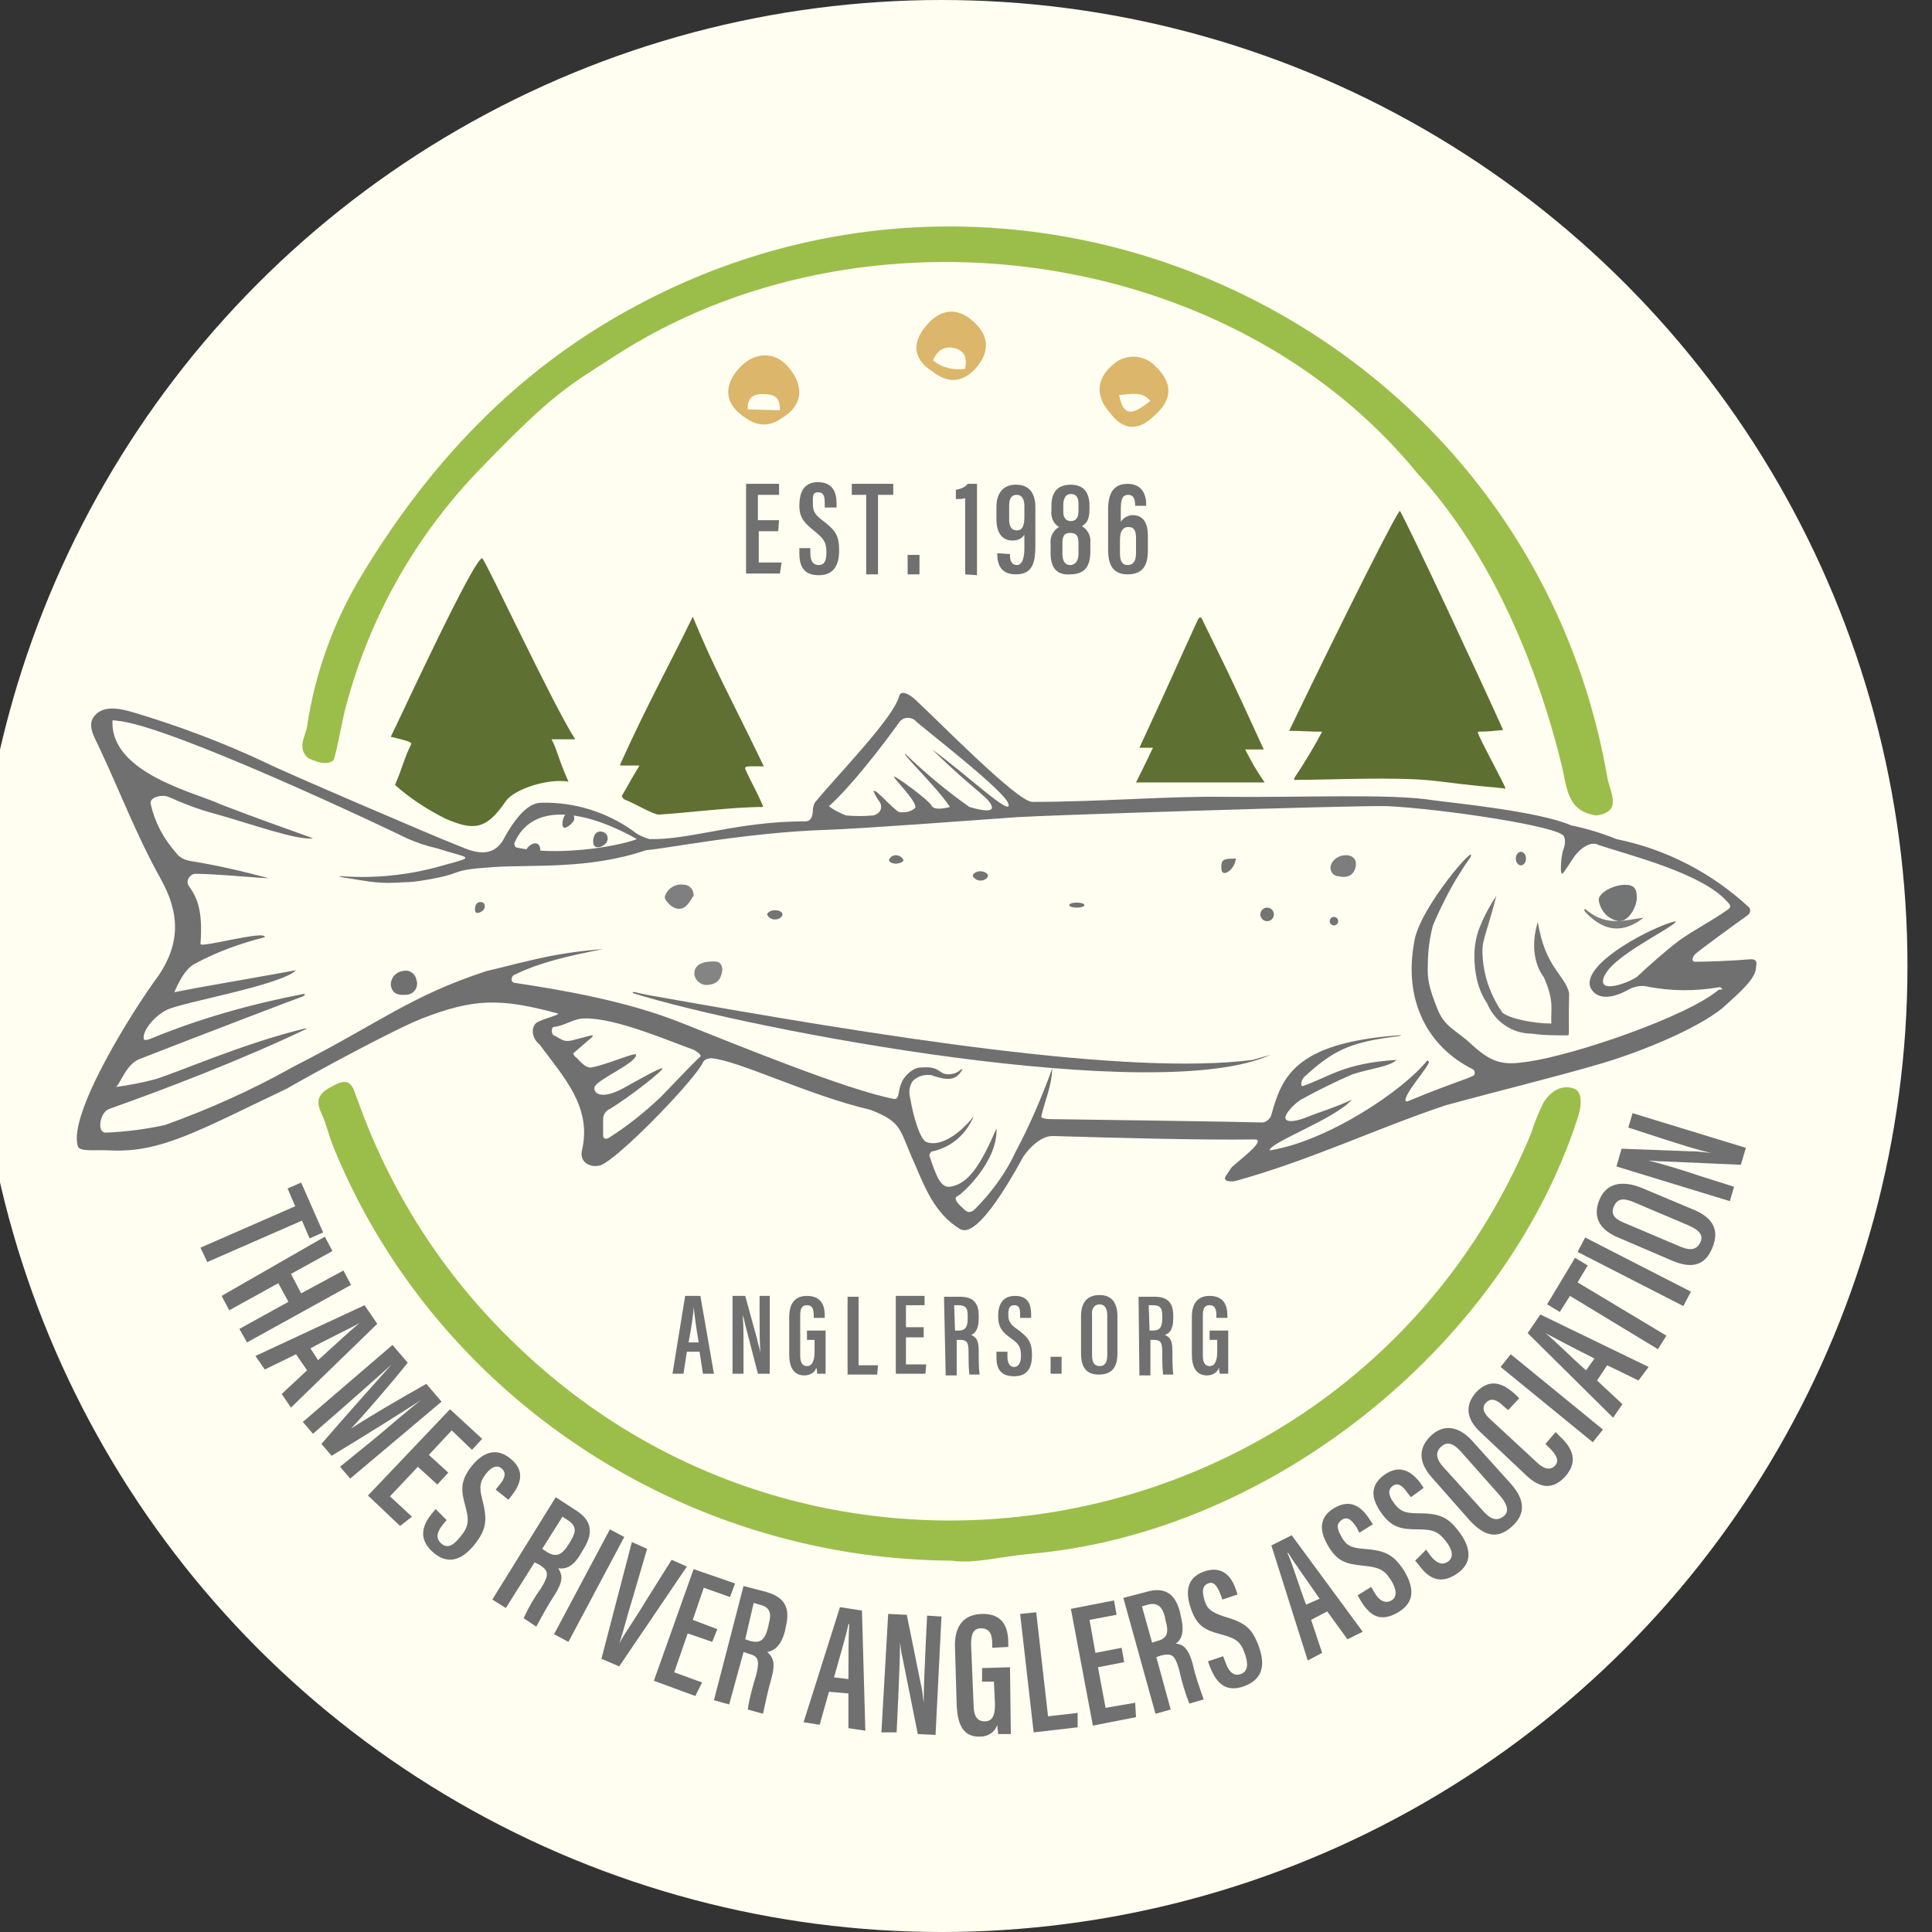 <?xml version="1.0" encoding="utf-8"?>
<!-- Generator: Adobe Illustrator 23.0.1, SVG Export Plug-In . SVG Version: 6.00 Build 0)  -->
<svg version="1.1" id="Layer_1" xmlns="http://www.w3.org/2000/svg" xmlns:xlink="http://www.w3.org/1999/xlink" x="0px" y="0px"
	 viewBox="0 0 228.4 228.4" style="enable-background:new 0 0 228.4 228.4;" xml:space="preserve">
<rect x="0" y="0" width="228.4" height="228.4" fill="#333333" stroke="none"/>
<style type="text/css">
	.st0{fill:#FFFEF0;}
	.st1{fill:#9BBE4A;}
	.st2{fill:#5E7032;}
	.st3{fill:#5E7031;}
	.st4{fill:#5F7032;}
	.st5{fill:#5F7132;}
	.st6{fill:#DCB66A;}
	.st7{fill:#848484;}
	.st8{fill:#707071;}
	.st9{fill:#7F7F7F;}
	.st10{fill:#7D7D7D;}
	.st11{fill:#757576;}
	.st12{fill:#737474;}
</style>
<circle class="st0" cx="111.3" cy="114.2" r="114.2"/>
<title>Artboard 3</title>
<path class="st1" d="M112.5,184.5c-32.1-0.2-61.1-19.7-73-48.7c-0.6-1.4-0.9-2.9-1.5-4.2c-1-2,0.3-2.7,1.7-3.4c2-1,2.1,0.8,2.6,1.9
	c3.8,10.7,10,20.4,18.1,28.3C97.8,195.3,160.9,182.6,181,134c0.4-1.3,0.9-2.5,1.5-3.7c0.9-1.4,2.2-2.1,3.6-1.6
	c1.1,0.4,0.8,2.4,0.4,3.5c-8.8,27.1-36.5,49.1-64.8,51.5C118.4,184,115.1,184.9,112.5,184.5z"/>
<path class="st1" d="M190,91.8c-9.2-52.6-67.6-80.9-114.7-55.7C61,43.7,50.5,55,42.4,68.6c-3.1,5.3-5.2,11.2-6.1,17.3
	c-0.2,1.2-1.2,2.5,0.1,3.7l0,0c1.6,0.8,2.5,0.7,3,0.3c0.3-0.4,1-4.6,1.5-6.4c2.8-10.6,8.3-20.3,16-28.2c8.6-8.9,10.2-9.6,15.6-13.1
	c29.3-19.1,72.9-13.4,95.1,13.8c8.6,9.3,14.2,22.7,17.1,34.8c0.6,2.7,0.7,5.1,4,5.6C192,96,190.2,93.4,190,91.8z"/>
<path class="st2" d="M59.8,94.7c-2.4,3.6-4,3.4-7.1,2.1c-2.2-1.1-4.2-2.4-6-4c0.9-2.1,1.1-3.2,1.9-4.8c0.2-0.3-0.8-0.5-2.4-0.9
	C47.2,85.1,56,66,57,66c0.3,0,8.4,17.4,11,21.4c-1.4,0-1.1,0-2.8,0c0.7,1.3,0.6,1.8,2,5C64.7,92,60.8,93.3,59.8,94.7z"/>
<path class="st3" d="M169.5,92.3c-4.4-0.5-12.3-0.1-16.4-0.1c-0.1,0-0.1,0-0.1-0.1V92c1.2-1.8,2.3-3.6,3.3-5.5l0,0
	c-1.6,0-2.2-0.1-3.9-0.1l0,0c6.8-14.1,12.8-26,13.1-26c1.4,2.5,9.5,19.9,12.2,25.9c-1,0.1-1.9,0.2-2.9,0.2c-0.1,0-0.1,0.1-0.1,0.1
	l0,0c0.3,0.9,2.3,4.5,3.2,6.4c0.1,0.3,0.1,0.3-0.1,0.2C174.7,92.9,174.4,92.9,169.5,92.3z"/>
<path class="st4" d="M73.5,94.1c0.5-0.8,1-1.8,2.1-3.6c-1,0-1.3,0-2.2,0c0,0-0.1,0-0.1-0.1l0,0c3.4-7.5,6-12.1,8.6-17.5
	c2.6,6.3,4.3,9.2,8.4,17.7c-1.7,0-2.3-0.1-2.2,0.3c0.6,1.4,1.3,2.5,2.1,4.4v0.1l0,0c-3.6,0-9,0.7-12.3,0.9c-0.7,0-2.6-1.2-4.1-1.8
	C73.7,94.5,73.5,94.1,73.5,94.1z"/>
<path class="st5" d="M142.3,73.6c2.4,4.9,3,6,7.1,15l0,0c-0.6,0-1,0-2.2,0l0,0c1,1.9,1.1,2.1,2.3,3.9l0,0h-15.2
	c0.2-0.4,1.3-2.6,2-4.1h-1.6c3.9-8.4,4.5-9.9,6.8-14.9C141.8,72.8,142,72.8,142.3,73.6z"/>
<path class="st6" d="M136,47.4c-1.5,1.1-3.1,2.5-3.7-0.7C133.7,46.6,135,46.2,136,47.4z M136.6,43.3c-1.3-1.4-3.5-1.5-4.9-0.3
	c-2.1,1.7-2.3,3.8-0.4,5.9c1.6,2.1,3.4,2,5.2,0.2l0,0C138.7,47.2,138.6,45.2,136.6,43.3z"/>
<path class="st6" d="M92.2,48.5l-3.8-0.1c-0.1-1.6,0.9-1.9,2.2-1.8C91.9,46.7,92.2,47.3,92.2,48.5z M93.2,43.4c-1.6-1.9-4-1.8-5.7,0
	c-2,2.1-2,4.4,0.8,6.1c1.2,0.9,2.8,0.9,4,0l0,0C95.1,47.9,95,45.5,93.2,43.4L93.2,43.4z"/>
<path class="st6" d="M114.1,43.6c-1.3,0.2-2.7-0.1-3.8-1c0.5-1.2,1.4-1.8,2.7-1.4C114.2,41.6,114.3,42.5,114.1,43.6z M114.7,37.7
	c-1.9-1.5-3.8-0.9-5.2,0.8c-1.7,2-1.6,3.9,0.7,5.4c1.8,1.4,3.5,1.4,5.1-0.3l0,0C117.2,41.5,116.9,39.4,114.7,37.7L114.7,37.7z"/>
<path class="st7" d="M85.4,114.6c-0.1,1.1-0.6,1.7-1.5,1.8c-0.8,0.2-1.6-0.3-1.8-1.1v-0.1c-0.1-0.9,0.6-1.4,1.6-1.5
	S85.3,113.6,85.4,114.6z"/>
<path class="st8" d="M49.3,116.1c0.1,0.8-0.5,1.5-1.3,1.5h-0.1c-0.9,0.1-1.6-0.2-1.7-1.2c0-0.8,0.6-1.5,1.4-1.6
	c0.7-0.2,1.4,0.2,1.6,0.9C49.2,115.9,49.3,116,49.3,116.1z"/>
<path class="st9" d="M81.9,106c-0.5,0.9-1.1,1.8-2.2,1.3c-0.5-0.2-1.2-1-1.1-1.3c0.3-1,1.3-1.6,2.3-1.4c0.6,0,1.1,0.6,1.1,1.2
	C82,105.9,82,106,81.9,106z"/>
<path class="st10" d="M157.3,102.4c0.2-0.8,1-1.3,1.8-1.3c1,0,1.4,0.7,1.1,1.6s-1.1,1.1-1.9,0.9
	C157.7,103.6,157.2,103.1,157.3,102.4C157.3,102.6,157.3,102.5,157.3,102.4z"/>
<path class="st11" d="M174.3,113c0-1.1,0.2-2.3,0.6-3.3c0.5-1.3,1.2-2.6,2-3.8c-1.4,5.4-1.8,5.2-1.6,7.5s1,4.4,2.3,6.3
	c0.8,0.7,3.6,1.3,5.8,1.3c-0.1-1.6,0.4-2.6-0.9-5.5c0,0-2-2.3-0.7-6.5c0.9,5.5,3.2,6.2,3.7,8.4c-0.1,5,0.1,5-0.2,5
	c-1.4,0-2.8,0-4.2-0.2c-2.3,0-4.4-1.4-5.3-3.6C174.7,117,174.3,115,174.3,113z"/>
<path class="st12" d="M193.5,106.2c0-0.9-0.1-1.6-1.4-1.6s-3.1,0.9-3.1,1.8c0.2,1.3,1.1,2.3,2.4,2.5
	C192.7,108.9,193.5,107,193.5,106.2z"/>
<path class="st8" d="M150.2,124.7c-13.3,6.1-61-2.8-75.4-7.3c0-0.3,0.4,0,2.2,0.3c27.4,4.9,56.3,9.5,71.1,7.6L150.2,124.7z"/>
<path class="st10" d="M187.4,107.8c2.8,3,5.2,2,6.9,0.7c-2,0.2-4.2,1.1-6.6-0.8C187.4,107.4,187.1,107.4,187.4,107.8z"/>
<path class="st8" d="M207,113.4c-2.3,0.2-5.4,0.3-6.6,0.3c-0.5,0-0.3-0.6,0-0.9s4.1-3.1,6.2-4.6c0.3-0.2,0.4-0.6,0.2-0.9
	c-4.4-4.1-9.8-6.9-15.7-8.1h0c-1.7-0.7-3.4-1.2-5.2-1.6h-0.1c-3.8-1.7-14.3-2.7-16.4-3c-4.9-0.8-15.4-0.3-24.8-0.4
	c-6.4-0.1-14.5,0.6-22.6,0.6c-1.8-0.1-11-9.5-13.7-12c-0.7-0.7-1.8-1.3-2-0.5c-0.7,2.6-7,9-9.9,12.5c-0.2,0.2-0.2,0.5-0.3,0.8
	c0,0.7-0.1,1.5-0.9,1.5c-8.1,0-13.5,2.2-18.4,2.1c-0.7-0.2-1.4-0.5-2-1c-3.1-2.2-6.9-3.4-10.8-3.3c-1.2,0-2.6,1-4.3,4
	c-1.5,3.2-4.6,1.4-5.7,1c-1.9-0.7-21-8.9-22.5-9.7c-5.1-2.4-10.4-4.4-15.8-6c-1.4-0.4-3.4-0.9-4.5,0.4c-1,1.1,0,2.6,0.5,3.7
	c2.4,5.1,4.5,10.6,7.3,15.6c2.3,4.1,2.3,7.7-0.3,11.5l0,0C16,119,8,131.6,9.2,135.5c0.2,0.7,2,0.4,3.8,0.5c6,0.3,10.4-2.3,20.9-7.3
	c3.1-1.8,12.7-7,16-8.3c6.2-2.4,9.3-2.4,16-0.6c0.5,0.1-1.5,0.6-2.3,1s-0.9,1.8,0.2,2.7c2.9,3.9,6.2,7.4,5,12.5
	c-0.4,1.7,1.6,2.3,2.7,1.5c2.9-1.8,10.8-10.1,11.6-11.9c0.2-0.5,1-0.5,1-0.5c3.3,0.3,11.5,4.4,18.8,6.1c3.9,1.5,3.4,2.4,5.2,6.3
	c1.2,2.8,2.4,6,5.4,7.8c0.6,0.3,2.3,0.9,7.5-8.6c0.7-1,2.1-2.5,3.6-2.4c6.4,0.2,17.6,0.5,23.7,0.4c1.5,0-1.6,2.3-2.7,3.3
	c-0.2,0.3-0.4,0.6-0.6,0.9c-0.7,0.9,0.8,0.8,1.1,0.7c8.7-2.4,16.4-6.1,24.7-8.9c5.4-1.5,13.2-3.4,18.6-5c5-1.5,11.2-4.1,14.2-6.5
	l0,0c2.1-1.9,4-3.5,4-4.9C207.7,113.8,207.7,113.4,207,113.4z M106.3,85.4c0.4-0.6,1.2-0.7,1.8-0.3c0.1,0,0.1,0.1,0.1,0.1
	c0.7,0.7,10.6,8.3,11,9.8c0.6,1.8-5-3.5-9-6.4c4.9,4.8,6.5,5.5,7,6.6s-1.9,0.4-2.6,0.2c-2.7-1.9-5.2-4-7.6-6.3c-0.4,0,3.8,4,5.3,6.3
	c-0.8,0.2-1.9,0.4-2.2-0.2s-4.1-3.4-4.4-3.4s2.8,3,2.5,3.7c-0.5,0.5-1.3,0.6-1.9,0.5c-0.7-0.3-2.7-2.7-3-2.5c-0.1,0,0.3,0.8,0.7,1.3
	c0.3,0.5,0.2,1.1-0.3,1.4c-0.2,0.1-0.3,0.2-0.5,0.2c-1.1,0.1-2.1,0.1-3.2,0c-0.7-0.3-1.4-0.6-2-1.1
	C100.5,93.1,104.3,88.2,106.3,85.4z M78.1,129.7c-1.9,1.8-3.9,3.4-6.1,4.8c-0.3,0.2-0.7,0.2-0.7-0.3c0-0.1,0-1.4,0-1.9
	s0.3-1,0.8-1.2c2.3-1.4,6.4-4.6,6.2-4.8s-4.8,2.5-5.1,2.6c-2.1,1-3.1,0.4-2.9-0.4c0.3-0.9,4.9-2.8,4.9-3.8c0-0.4-3.2,1.1-5.3,1.5
	c-0.8,0.1-1.6-1.1-1.8-1.2c-0.2-0.1-0.4-0.5-0.3-0.5l2.2-1.9c0.1-0.1,0.1-0.2,0-0.2h-0.1l-2.3,0.6c-0.4,0.1-0.8,0.1-1.2-0.1
	l-0.9-0.5c-0.3,0-0.4-1,0-1c1.2-0.1,2.3-1,3.6-1c3.7-0.1,10.3,2.8,12.9,3.7c0.2,0.1,1,0.6,0.8,0.8C81.8,125.8,79,128.8,78.1,129.7z
	 M203.2,117c-3.8,3.2-17,7.7-22.5,8.5c-2.7,0.4-4.1,0.4-6.7-2c-1.9-1.8-3.2-2-4.1-4.3s-1.2-3.4-1.1-5.2c0-1.5,0.2-3.1,0.6-4.6
	c1.2-2.8,2.6-5.5,4.4-8c1.1-2.2-6,5.9-6.6,9.9c-1.3,6.9,1.5,12.4,6.9,15.1c0.2,0.1,0.3,0.4,0.2,0.6c0,0.1-0.1,0.2-0.2,0.2
	c-1,0.5-2.1,0.7-7.7,3c-0.1,0-0.1,0-0.2,0c-0.5-0.6,3-4.4,2.7-4.7c0,0-0.1-0.2-0.2-0.1c-2.8,3.5-11.7,9.5-18.6,10.6
	c-0.1-0.9,7.9-3.8,9.7-6l0,0c-1.6,0.8-3.9,1.5-5.4,2.1c-0.7,0.3-2.1,0.7-2.4,0.2s1.1-1.9,1.8-2.3c2-1.1,4-2.1,6.1-3
	c2.2-0.7,4.4-0.9,5.2-1.7c-6.3,0.4-7.9,2-11.1,3.1c-0.2,0.1-0.3-0.6,0.2-1.1c3.3-3,5.2-4.1,11.1-4.8c0.1,0,0.7-0.2,0-0.1
	c-12.4,0.9-13.8,5.1-15,9.4c-0.1,0.4-0.6,0.9-1.1,0.9c-3.3-0.1-17.9-0.3-25.1-0.4c-0.4,0-1-0.1-1-0.3c0.4-1.9,1.2-3.4,1.3-5.7
	c-1.2,3.3-2.6,6.6-4.3,9.8c-1.2,2.6-2.9,4.9-4.9,6.9c-0.7,0.6-1.1,0.1-1.4-0.2c-0.7-0.6-1.1-1.2-0.6-1.4c0.5-0.2,4.8-4.1,4.6-8
	c-1.8,4.2-3.3,6.6-5.5,6.9c-1.1,0.1-1.6-1.2-2.4-3.6c-0.1-0.2,0.1-0.5,0.3-0.6c0,0,0,0,0.1,0c2.2-0.5,3.9-2,4.8-4.1
	c-2.3,2.8-4.4,3.5-5.6,3c-0.7-0.3-1.5-2.8-1.9-5.2c-0.2-0.7-0.1-1.4,0.3-2c0.6-0.6,1.4-0.8,2.2-0.7c2.2,0.8,3,0.5,3.7-0.7
	c-0.4,0-0.5,0.6-1.7,0.6s-0.9-1-3.2-0.8c-0.5,0-0.9,0.2-1.3,0.5c-1.9,1.5-0.9,3.4-2,3.2c-5.6-1.1-18.3-6.3-25.1-9
	c-6.5-2.6-14.3-3.9-19.6-4.7c-0.3,0-0.5-0.3-0.4-0.5c0-0.2,0.1-0.3,0.2-0.4c3-1.5,6.5-2.3,10.6-3.1c-2.7,0.2-5.4,0.6-8,1.2
	c-3.5,0.8-3.6,0.9-5.8,1.4c-9.1,3-12.4,6-22.8,11.3c-4.8,2.7-9.9,5-15.2,6.9c-2.3,0.5-4.6,0.8-7,0.9c-1.1,0-0.7-2.4,0.4-2.8
	c6.5-2.3,15.9-5.9,23.4-9.5c0.1,0-0.2,0-0.3,0c-7.4,1.8-15,5.2-17.7,6c-1.5,0.4-3.1,0.7-4.6,0.9c0.5-0.3,1.2-2.7,2.8-3.3
	c6.9-2.7,19.2-7.4,19.3-7.4c0.4-0.2,0.2-0.3,0.1-0.3c-6.2,1.2-12.3,2.9-18.1,5.3c-0.5,0.2-0.8,0.2-0.8,0c-0.2-0.8,1.1-2.6,2.7-3.4
	c1.7-0.9,13.5-2.9,15.3-4.7c-7.7,1.4-10.9,1.9-14.4,2.6c0.8-1.8,1.5-2.9,2.5-3.4c2.6-1.4,5.4-2.4,8.2-3.1c0.2-0.9-7.6,1.3-7.6,0.8
	c0.3-4-0.4-5.5-1.4-6.9c-0.4-0.6,0.2-1.4,0.8-1.4c2.6,0,8.4,0.6,8.6,0.5c-3-0.8-6-1.5-9.1-2c-0.7-0.1-1.4-0.4-1.8-1
	c-1.5-1.7-2.5-3.6-3-5.8c-0.1-0.8,1.4-1.1,2.1-0.8c1.8,0.8,3.6,1.5,5.5,2c4.3,1.2,9.8,3.2,11.6,2.9c-2.8-1-7-2.5-10.9-4
	c-2.6-1.3-13.1-3.6-12.8-9.9c0-0.1,0.4,0,0.5,0c6.2,0.5,32.5,13,34.3,13.9c1.1,0.5,2.3,0.9,3.6,1.2c3.7,1.2,4.8,0.9,0.7,2
	c-7.8,2.3-13.7,0.9-12,1.4c3.8,0.6,4.3,0.8,7.4,0.6c0.6,0,1.5-0.1,2.1-0.2c5.6-0.9,2.6-1.2,8.5-1.6c4.6-0.3,11.3,0.3,18-2
	c2-0.1,11.8-2.1,21.4-2.4c3.6-0.1,18.3-1.2,22.5-1.5c2.8-0.2,39.4-1.4,43.7-1.3c6.3,0.3,20.6,2.4,20.9,3.6c0.2,0.5,0.1,1.1-0.1,1.6
	c-0.2,0.4-0.5,3.3,0,2.7c0.6-0.8,1.3-2,1.6-2.3c0.9-1,1.9-1.4,2.6-1c3.6,1.2,12.1,3.3,15.1,6.6c0.5,0.5,0.6,0.7,0.2,1
	c-1.8,1.3-4,2.4-5.8,3.7l0,0c-1.7,1.3-3.4,2.8-5,4.3c-1.2,0.8-4.9,2.1-3.8-0.2c0.4-0.7,0.9-1.2,1.5-1.7c2.5-2.1,7.1-4.3,6.9-4.7
	c-2.4,0.5-11.1,4.9-10.1,7.8c0.5,1.1,1.9,1.8,4.7,0.2c0.6-0.3,1.3-0.4,1.9-0.3c2.9,0.6,5.8,0.6,8.7,0.1c0.1,0,0.2,0.1,0.3,0.2
	S203.3,117,203.2,117L203.2,117z M60.8,99.7c2-4.8,8.1-4.1,14.5-0.5c-2.7,1-9.6,2-14.2,1C60.9,100.2,60.8,99.9,60.8,99.7L60.8,99.7z
	"/>
<ellipse class="st12" cx="179.8" cy="101.5" rx="0.6" ry="0.8"/>
<path class="st12" d="M146.1,101.5c-0.1,1.3-1.6,2.3-1.7,1.3C144.3,101.6,144.6,101.5,146.1,101.5z"/>
<circle class="st12" cx="157.7" cy="108.9" r="0.5"/>
<circle class="st12" cx="149.8" cy="108.1" r="0.8"/>
<ellipse class="st12" cx="127.3" cy="107" rx="0.9" ry="0.3"/>
<path class="st12" d="M116.8,103.5c0,0.3-0.4,0.6-0.9,0.6s-0.9-0.4-0.9-0.6s0.4-0.5,0.9-0.5S116.8,103.3,116.8,103.5z"/>
<path class="st12" d="M92.5,108.1c0,0.3-0.4,0.6-0.9,0.6s-0.9-0.4-0.9-0.6s0.4-0.5,0.9-0.5S92.5,107.8,92.5,108.1z"/>
<path class="st12" d="M105.1,101.7c0-0.2,0.3-0.6,0.8-0.6s0.9,0.4,0.9,0.6s-0.5,0.4-0.9,0.4S105.1,101.9,105.1,101.7z"/>
<path class="st12" d="M57.2,107.5c-0.2,0.3-0.7,0.5-0.9,0.4s-0.2-0.7,0-1s0.5-0.3,0.8-0.2C57.3,106.8,57.4,107.2,57.2,107.5z"/>
<path class="st8" d="M71.7,99.6c-0.3,0.4-0.9,0.7-1.3,0.5c-0.4-0.2-0.3-1-0.1-1.4c0.2-0.4,0.7-0.5,1.1-0.3
	C71.8,98.6,72,99.1,71.7,99.6L71.7,99.6z"/>
<path class="st8" d="M67.7,97.2c-0.3,0.4-0.9,0.8-1.1,0.6s-0.1-0.9,0.1-1.3c0.2-0.4,0.6-0.5,1-0.4C67.9,96.5,68,96.9,67.7,97.2z"/>
<path class="st8" d="M62.3,100.3c0.3-0.4,0.9-0.8,1.3-0.5s0.3,1,0.1,1.4s-0.7,0.5-1.1,0.3l0,0C62.2,101.2,62.1,100.7,62.3,100.3z"/>
<path class="st8" d="M92,62.8h-2.3v3.7h2.7l-0.2,1.3h-4V57.2h3.9v1.3h-2.5v3h2.5L92,62.8z"/>
<path class="st8" d="M95.8,64.8v0.6c0,0.9,0.3,1.4,1,1.4s0.9-0.6,0.9-1.5c0-1.2-0.3-1.6-1.4-2.5s-1.8-1.5-1.8-3
	c0-1.4,0.4-2.8,2.2-2.8s2.2,1.3,2.2,2.5V60h-1.4v-0.5c0-0.8-0.1-1.3-0.8-1.3s-0.6,0.6-0.6,1.4s0.2,1.2,1.1,1.9c1.6,1.2,2,1.8,2,3.6
	c0,1.5-0.5,2.9-2.4,2.9s-2.3-1.2-2.3-2.6v-0.6H95.8z"/>
<path class="st8" d="M102.4,58.5h-1.7v-1.3h4.9v1.3h-1.8v9.4h-1.4V58.5z"/>
<path class="st8" d="M107.3,67.9v-2.3h1.4v2.3H107.3z"/>
<path class="st8" d="M114.1,67.9v-9c-0.4,0.1-0.7,0.1-1.1,0.1v-1.1c0.6-0.1,1.1-0.3,1.4-0.7h1.1V68L114.1,67.9z"/>
<path class="st8" d="M119.4,65.5v0.2c0,0.7,0.3,1.1,0.8,1.1s0.9-0.5,0.9-2v-1.6c-0.3,0.5-0.8,0.7-1.4,0.7c-1.3,0-1.9-1-1.9-2.5v-1.5
	c0-1.6,0.8-2.6,2.3-2.6s2.3,0.9,2.3,2.7v4.4c0,1.9-0.2,3.5-2.3,3.5c-1.8,0-2.2-1.2-2.2-2.4v-0.1L119.4,65.5z M119.3,59.8v1.6
	c0,0.7,0.2,1.3,0.9,1.3s0.9-0.6,0.9-1.6v-1.3c0-0.8-0.3-1.3-0.9-1.3S119.3,58.9,119.3,59.8z"/>
<path class="st8" d="M124.2,65.4v-1.1c-0.1-0.8,0.3-1.6,1-2c-0.7-0.4-1-1.2-0.9-2v-0.5c0-1.7,0.8-2.5,2.3-2.5c1.3,0,2.2,0.7,2.2,2.5
	v0.4c0,1.3-0.4,1.7-0.9,2c0.7,0.4,1.1,1.2,1,2v1c0,1.9-0.8,2.7-2.4,2.7C125.2,68,124.2,67.4,124.2,65.4z M127.5,65.5v-1.3
	c0-0.9-0.3-1.2-1-1.2s-0.9,0.4-0.9,1.2v1.3c0,0.8,0.3,1.3,0.9,1.3S127.5,66.3,127.5,65.5z M125.7,59.7v0.8c0,0.7,0.3,1.1,0.9,1.1
	s0.9-0.4,0.9-1.2v-0.8c0-0.7-0.2-1.2-0.9-1.2S125.7,59.1,125.7,59.7z"/>
<path class="st8" d="M134.2,59.8L134.2,59.8c0-0.6-0.1-1.3-0.8-1.3c-0.7,0-0.9,0.5-0.9,1.7v1.5c0.3-0.5,0.9-0.8,1.4-0.8
	c1.3,0,1.8,1,1.8,2.4v1.8c0,1.6-0.5,2.8-2.4,2.8c-1.9,0-2.3-1.4-2.3-2.9v-4.7c0-1.8,0.5-3.1,2.3-3.1s2.2,1.4,2.2,2.4v0.2H134.2z
	 M134.3,65.4v-1.8c0-0.8-0.2-1.3-0.9-1.3c-0.7,0-1,0.6-1,1.5v1.6c0,0.8,0.2,1.4,0.9,1.4C134,66.8,134.3,66.3,134.3,65.4z"/>
<path class="st8" d="M81.2,159.8l-0.4,2.6h-1.3l1.5-9.2h1.8l1.6,9.2h-1.3l-0.4-2.6H81.2z M82.6,158.7c-0.3-1.7-0.5-3.3-0.6-4.2l0,0
	c0,0.7-0.3,2.7-0.6,4.2H82.6z"/>
<path class="st8" d="M86.6,162.4v-9.2h1.5l1.4,5.1c0.1,0.5,0.3,1.1,0.4,1.6l0,0c-0.1-1.2-0.1-2.5-0.1-4v-2.7H91v9.2h-1.4l-1.5-5.8
	c-0.1-0.5-0.2-0.9-0.3-1.1l0,0c0.1,1.1,0.1,2.4,0.1,4.1v2.8L86.6,162.4z"/>
<path class="st8" d="M97.6,162.4h-1c0-0.1,0-0.5-0.1-0.7c-0.2,0.6-0.8,0.9-1.4,0.9c-1.3,0-1.8-1-1.8-2.5v-4.4c0-1.5,0.6-2.5,2.1-2.5
	c1.8,0,2.1,1.3,2.1,2.3v0.3h-1.3v-0.3c0-0.6-0.1-1.2-0.8-1.2c-0.6,0-0.8,0.4-0.8,1.2v4.7c0,0.8,0.2,1.3,0.8,1.3s0.9-0.6,0.9-1.7
	v-1.4h-0.9v-1.1h2.2L97.6,162.4z"/>
<path class="st8" d="M100.2,153.3h1.3v8.1h2.3l-0.1,1.1h-3.5C100.2,162.5,100.2,153.3,100.2,153.3z"/>
<path class="st8" d="M109.2,158.1h-2.1v3.2h2.4l-0.1,1.1h-3.5v-9.2h3.4v1.1h-2.2v2.6h2.1V158.1z"/>
<path class="st8" d="M111.6,153.3h1.9c1.4,0,2.2,0.6,2.2,2.2v0.4c0,1.3-0.5,1.8-0.9,1.9c0.6,0.3,0.9,0.6,0.9,1.9
	c0,0.9,0,1.9,0.1,2.8h-1.2c-0.1-0.9-0.1-1.8-0.1-2.7c0-1.1-0.2-1.4-1-1.4h-0.4v4.2h-1.3L111.6,153.3z M112.9,157.3h0.4
	c0.8,0,1.1-0.4,1.1-1.4v-0.4c0-0.8-0.2-1.2-1.1-1.2h-0.5L112.9,157.3L112.9,157.3z"/>
<path class="st8" d="M119.1,159.8v0.6c0,0.8,0.3,1.2,0.8,1.2s0.8-0.5,0.8-1.3c0-1-0.2-1.4-1.2-2.1s-1.5-1.3-1.5-2.6
	c0-1.2,0.4-2.4,2-2.4s1.9,1.1,1.9,2.2v0.4h-1.3v-0.4c0-0.7-0.1-1.1-0.7-1.1s-0.7,0.5-0.7,1.1s0.1,1.1,1,1.7c1.4,1,1.8,1.6,1.8,3.1
	c0,1.3-0.4,2.5-2.1,2.5s-2.1-1-2.1-2.2v-0.7H119.1z"/>
<path class="st8" d="M124.2,162.4v-2h1.3v2H124.2z"/>
<path class="st8" d="M132.1,155.6v4.4c0,1.7-0.7,2.5-2.2,2.5s-2.1-0.9-2.1-2.5v-4.4c0-1.7,0.8-2.5,2.2-2.5S132.1,154,132.1,155.6z
	 M129.1,155.5v4.7c0,0.9,0.3,1.3,0.9,1.3c0.6,0,0.9-0.4,0.9-1.3v-4.7c0-0.8-0.3-1.3-0.9-1.3C129.4,154.2,129,154.7,129.1,155.5
	L129.1,155.5z"/>
<path class="st8" d="M134.6,153.3h1.9c1.4,0,2.2,0.6,2.2,2.2v0.4c0,1.3-0.5,1.8-1,1.9c0.6,0.3,0.9,0.6,0.9,1.9c0,0.9,0,1.9,0.1,2.8
	h-1.2c-0.1-0.9-0.1-1.8-0.1-2.7c0-1.1-0.2-1.4-1-1.4H136v4.2h-1.3L134.6,153.3z M135.9,157.3h0.4c0.8,0,1.1-0.4,1.1-1.4v-0.4
	c0-0.8-0.2-1.2-1.1-1.2h-0.5L135.9,157.3z"/>
<path class="st8" d="M145.2,162.4h-1c0-0.1-0.1-0.5-0.1-0.7c-0.2,0.6-0.8,0.9-1.4,0.9c-1.3,0-1.8-1-1.8-2.5v-4.4
	c0-1.5,0.6-2.5,2.1-2.5c1.8,0,2.1,1.3,2.1,2.3v0.3h-1.3v-0.3c0-0.6-0.1-1.2-0.8-1.2c-0.6,0-0.8,0.4-0.8,1.2v4.7
	c0,0.8,0.2,1.3,0.8,1.3s0.9-0.6,0.9-1.7v-1.4H143v-1.1h2.2V162.4z"/>
<path class="st8" d="M34.9,142.6l-0.9-2.1l1.6-0.7l2.6,5.9l-1.6,0.7l-0.9-2.1l-11.2,4.9l-0.8-1.7L34.9,142.6z"/>
<path class="st8" d="M38.4,146.2l0.9,1.7l-4.9,2.7l1.2,2.3l5-2.7l0.9,1.7l-12.3,6.8l-0.9-1.6l5.8-3.2l-1.2-2.2l-5.8,3.2l-0.9-1.7
	L38.4,146.2z"/>
<path class="st8" d="M35,160.1l-3.7,1.8l-1.1-1.6l12.9-6l1.5,2.2l-10.2,9.9l-1.1-1.6l3-2.8L35,160.1z M37.6,160.8
	c2-1.8,3.7-3.4,4.9-4.4l0,0c-1,0.6-3.8,1.9-5.8,3L37.6,160.8z"/>
<path class="st8" d="M44.5,169.9c1.9-1.6,4.1-3.5,5.3-4.4l0,0c-2,1.3-7.1,4.5-10.6,6.6l-1.2-1.4c2.4-2.8,6.6-7.5,8.3-9.4l0,0
	c-1.2,1.1-3.6,3.2-5.4,4.8l-3.9,3.4l-1.2-1.4l10.6-9.1l1.8,2.1c-2.4,3-5.4,6.4-6.7,7.8l0,0c1.6-1.1,5.7-3.5,8.9-5.3l1.8,2.1
	l-10.8,9.1l-1.2-1.4L44.5,169.9z"/>
<path class="st8" d="M51.7,175.5l-2.3-2.1l-3.3,3.5l2.6,2.4l-1.4,1.1l-3.8-3.6l9.7-10.2l3.8,3.5l-1.2,1.3l-2.4-2.3l-2.7,2.9l2.3,2.1
	L51.7,175.5z"/>
<path class="st8" d="M52.8,179.7l-0.5,0.6c-0.7,0.9-0.8,1.6-0.1,2.2s1.4,0.2,2.2-0.8c1-1.2,1.1-1.9,0.6-3.7s-0.6-2.9,0.7-4.6
	c1.1-1.4,2.7-2.5,4.6-1s1.2,3.1,0.2,4.4l-0.4,0.5l-1.5-1.2l0.4-0.5c0.7-0.8,0.9-1.5,0.3-2s-1.3-0.1-1.9,0.7s-0.8,1.4-0.4,2.9
	c0.6,2.4,0.6,3.5-0.9,5.4c-1.2,1.5-2.9,2.6-4.8,1s-1.4-3.2-0.3-4.6l0.5-0.6L52.8,179.7z"/>
<path class="st8" d="M65.7,177l2.3,1.5c1.8,1.1,2.3,2.5,1,4.6l-0.3,0.5c-1,1.8-2,1.9-2.7,1.8c0.5,0.8,0.6,1.5-0.4,3.1
	c-0.8,1.2-1.5,2.5-2.2,3.8l-1.5-1c0.6-1.3,1.3-2.5,2.1-3.6c0.9-1.5,0.9-2-0.2-2.7l-0.6-0.3l-3.4,5.4l-1.6-1L65.7,177z M64.1,183.1
	l0.6,0.4c1,0.6,1.7,0.4,2.5-0.9l0.3-0.5c0.6-1,0.7-1.7-0.4-2.4l-0.6-0.4L64.1,183.1z"/>
<path class="st8" d="M73.8,181.7l-6.6,12.4l-1.7-0.9l6.6-12.4L73.8,181.7z"/>
<path class="st8" d="M76.5,183.1l-1.7,5.8c-0.6,1.9-1.1,4-1.6,5.4l0,0c0.7-1.3,2-3.1,3-4.8l3.2-5.1l1.8,0.8l-8,11.8l-2.1-0.9
	l3.6-13.8L76.5,183.1z"/>
<path class="st8" d="M84.2,194.1l-2.9-1l-1.6,4.6l3.3,1.2l-0.8,1.6l-4.9-1.8l4.7-13.2l4.9,1.7l-0.6,1.6l-3.1-1.1l-1.3,3.8l2.9,1.1
	L84.2,194.1z"/>
<path class="st8" d="M87.9,187.5l2.7,0.7c2,0.6,2.9,1.7,2.3,4.1l-0.1,0.5c-0.5,2-1.5,2.4-2.1,2.5c0.7,0.6,1,1.3,0.5,3.1
	c-0.4,1.4-0.7,2.8-1,4.2l-1.8-0.5c0.2-1.4,0.6-2.8,1-4.1c0.4-1.7,0.3-2.2-0.9-2.5l-0.6-0.2l-1.7,6.2l-1.8-0.5L87.9,187.5z
	 M88.1,193.8l0.6,0.2c1.2,0.3,1.7-0.1,2.1-1.6l0.1-0.5c0.3-1.1,0.2-1.9-1.1-2.2l-0.7-0.2L88.1,193.8z"/>
<path class="st8" d="M98,200l-1.1,3.9l-1.9-0.3l4.3-13.6l2.6,0.4l0.4,14.2l-2-0.3v-4.1L98,200z M100.3,198.5c0-2.7,0-5.1,0.1-6.5
	h-0.1c-0.2,1.1-1.1,4.1-1.7,6.3L100.3,198.5z"/>
<path class="st8" d="M104.2,204.8l0.8-14l2.2,0.1l1.6,7.9c0.2,0.8,0.3,1.7,0.4,2.5l0,0c0-1.8,0.1-3.8,0.2-6.1l0.2-4.2l1.7,0.1
	l-0.7,14l-2.1-0.1l-1.8-9c-0.2-0.7-0.2-1.3-0.3-1.8l0,0c0,1.7-0.1,3.7-0.2,6.3l-0.2,4.3H104.2z"/>
<path class="st8" d="M119.5,205H118c0-0.2-0.1-0.8-0.1-1.1c-0.3,0.9-1.1,1.4-2,1.4c-2,0.1-2.7-1.4-2.8-3.7l-0.2-6.8
	c-0.1-2.3,0.8-3.9,3.1-4c2.8-0.1,3.2,1.9,3.2,3.5v0.4l-1.9,0.1v-0.5c0-0.9-0.2-1.8-1.3-1.8c-0.9,0-1.2,0.6-1.2,1.9l0.3,7.2
	c0,1.2,0.4,1.9,1.3,1.9c1.1,0,1.3-1,1.2-2.6l-0.1-2.1h-1.4v-1.6l3.3-0.1L119.5,205z"/>
<path class="st8" d="M120.6,190.8l1.9-0.2l1.4,12.3l3.5-0.4v1.7l-5.2,0.6L120.6,190.8z"/>
<path class="st8" d="M132.9,196.5l-3.1,0.6l0.9,4.8l3.5-0.6l0.1,1.7l-5.1,1l-2.6-13.8l5.1-1l0.3,1.7l-3.2,0.6l0.7,3.9l3.1-0.6
	L132.9,196.5z"/>
<path class="st8" d="M132.8,188.9l2.7-0.7c2-0.6,3.4,0,4,2.4l0.1,0.5c0.5,2,0,2.8-0.6,3.2c0.9,0.1,1.5,0.6,2,2.4
	c0.3,1.4,0.8,2.8,1.3,4.2l-1.7,0.5c-0.5-1.3-0.9-2.6-1.2-4c-0.5-1.7-0.8-2-2.1-1.7l-0.6,0.2l1.7,6.2l-1.8,0.5L132.8,188.9z
	 M136.2,194.2l0.6-0.2c1.2-0.3,1.4-1,1-2.4l-0.1-0.5c-0.3-1.1-0.8-1.7-2-1.4l-0.7,0.2L136.2,194.2z"/>
<path class="st8" d="M144.6,195.8l0.3,0.8c0.4,1.1,1,1.6,1.8,1.3s0.9-1.1,0.5-2.3c-0.5-1.5-1-1.9-2.9-2.4s-2.8-1-3.5-3
	c-0.6-1.7-0.7-3.6,1.5-4.4s3.3,0.6,3.8,2.1l0.2,0.6l-1.8,0.6l-0.2-0.6c-0.4-1-0.8-1.6-1.5-1.3s-0.7,1-0.4,2s0.8,1.4,2.3,1.9
	c2.4,0.7,3.3,1.3,4.1,3.5c0.7,1.9,0.7,3.8-1.6,4.7s-3.4-0.4-4.1-2.1l-0.3-0.8L144.6,195.8z"/>
<path class="st8" d="M155,191.5l1.3,3.9l-1.7,0.9l-4.3-13.6l2.4-1.2l8.4,11.4l-1.8,0.9l-2.4-3.3L155,191.5z M156,189
	c-1.5-2.2-2.9-4.1-3.7-5.4h-0.1c0.5,1,1.4,4,2.2,6.1L156,189z"/>
<path class="st8" d="M162.1,187.6l0.4,0.7c0.6,1,1.3,1.3,2,0.9s0.6-1.3,0-2.3c-0.8-1.3-1.4-1.6-3.3-1.8s-3-0.4-4.1-2.2
	c-1-1.6-1.4-3.4,0.6-4.6s3.3-0.1,4.2,1.3l0.4,0.6l-1.6,1l-0.3-0.6c-0.6-0.9-1.1-1.4-1.8-0.9s-0.5,1.1,0,2s1,1.3,2.6,1.4
	c2.5,0.2,3.5,0.6,4.8,2.6c1,1.7,1.5,3.6-0.7,4.9s-3.4,0.3-4.4-1.3l-0.4-0.7L162.1,187.6z"/>
<path class="st8" d="M168.6,183.2l0.5,0.7c0.7,0.9,1.4,1.2,2.1,0.7s0.5-1.4-0.2-2.3c-0.9-1.2-1.5-1.5-3.4-1.5s-3-0.2-4.2-1.8
	c-1.1-1.5-1.7-3.2,0.2-4.6s3.3-0.4,4.3,0.9l0.4,0.6l-1.5,1.1l-0.4-0.5c-0.6-0.9-1.2-1.3-1.8-0.8s-0.4,1.2,0.2,2s1.1,1.2,2.7,1.2
	c2.5,0,3.6,0.3,5,2.2c1.2,1.6,1.8,3.5-0.2,4.9s-3.4,0.6-4.5-0.9l-0.5-0.6L168.6,183.2z"/>
<path class="st8" d="M174.1,170.4l4.5,5c1.7,1.9,1.8,3.6,0.1,5.1s-3.2,1.1-4.9-0.7l-4.5-5.1c-1.7-1.9-1.6-3.6-0.1-5
	S172.5,168.6,174.1,170.4z M170.6,173.4l4.8,5.3c0.9,1,1.6,1.1,2.3,0.6s0.6-1.3-0.3-2.4l-4.7-5.3c-0.9-1-1.6-1.2-2.3-0.6
	S169.7,172.4,170.6,173.4L170.6,173.4z"/>
<path class="st8" d="M183.9,169.3l0.4,0.4c1.2,1.1,2.6,2.8,0.7,4.9c-1.7,1.8-3.3,1.1-4.8-0.4l-5.2-4.9c-1.6-1.5-1.9-3.1-0.5-4.7
	c1.7-1.8,3.3-1,4.7,0.3l0.4,0.4l-1.3,1.4l-0.6-0.5c-0.7-0.7-1.4-1-2-0.4s-0.3,1.3,0.5,2l5.4,5c0.8,0.8,1.6,1.1,2.2,0.5
	s0.2-1.3-0.6-2.1l-0.5-0.5L183.9,169.3z"/>
<path class="st8" d="M178.6,160.1l10.9,8.9l-1.2,1.5l-10.9-8.9L178.6,160.1z"/>
<path class="st8" d="M188.8,163.2l3,2.8l-1.1,1.6l-10.1-10l1.5-2.2l12.8,6.2l-1.2,1.6l-3.7-1.8L188.8,163.2z M188.5,160.6
	c-2.4-1.2-4.5-2.3-5.8-3l0,0c0.9,0.7,3.1,2.9,4.8,4.4L188.5,160.6z"/>
<path class="st8" d="M185.6,153.2l-1.2,1.9l-1.5-0.9l3.3-5.5l1.5,0.9l-1.2,2l10.5,6.3l-1,1.6L185.6,153.2z"/>
<path class="st8" d="M187.4,146.3l12.5,6.4l-0.9,1.7l-12.5-6.4L187.4,146.3z"/>
<path class="st8" d="M194,140.4l6.2,2.6c2.4,1,3.1,2.5,2.2,4.6c-0.9,2.1-2.5,2.4-4.8,1.4l-6.3-2.7c-2.4-1-3-2.6-2.2-4.5
	C189.9,139.9,191.7,139.5,194,140.4z M192.1,144.6l6.6,2.8c1.2,0.5,1.9,0.3,2.3-0.5s0-1.4-1.3-2l-6.6-2.8c-1.2-0.5-1.9-0.4-2.3,0.5
	C190.4,143.5,190.8,144.1,192.1,144.6z"/>
<path class="st8" d="M204.5,142l-13.4-4.1l0.6-2.1l8,0.3c0.9,0,1.7,0.1,2.6,0.2l0,0c-1.8-0.4-3.6-1-5.8-1.7l-4-1.3l0.5-1.7l13.4,4.1
	l-0.6,2l-9.1-0.4c-0.8,0-1.4-0.1-1.8-0.1l0,0c1.6,0.4,3.6,1,6,1.8l4.1,1.3L204.5,142z"/>
</svg>
